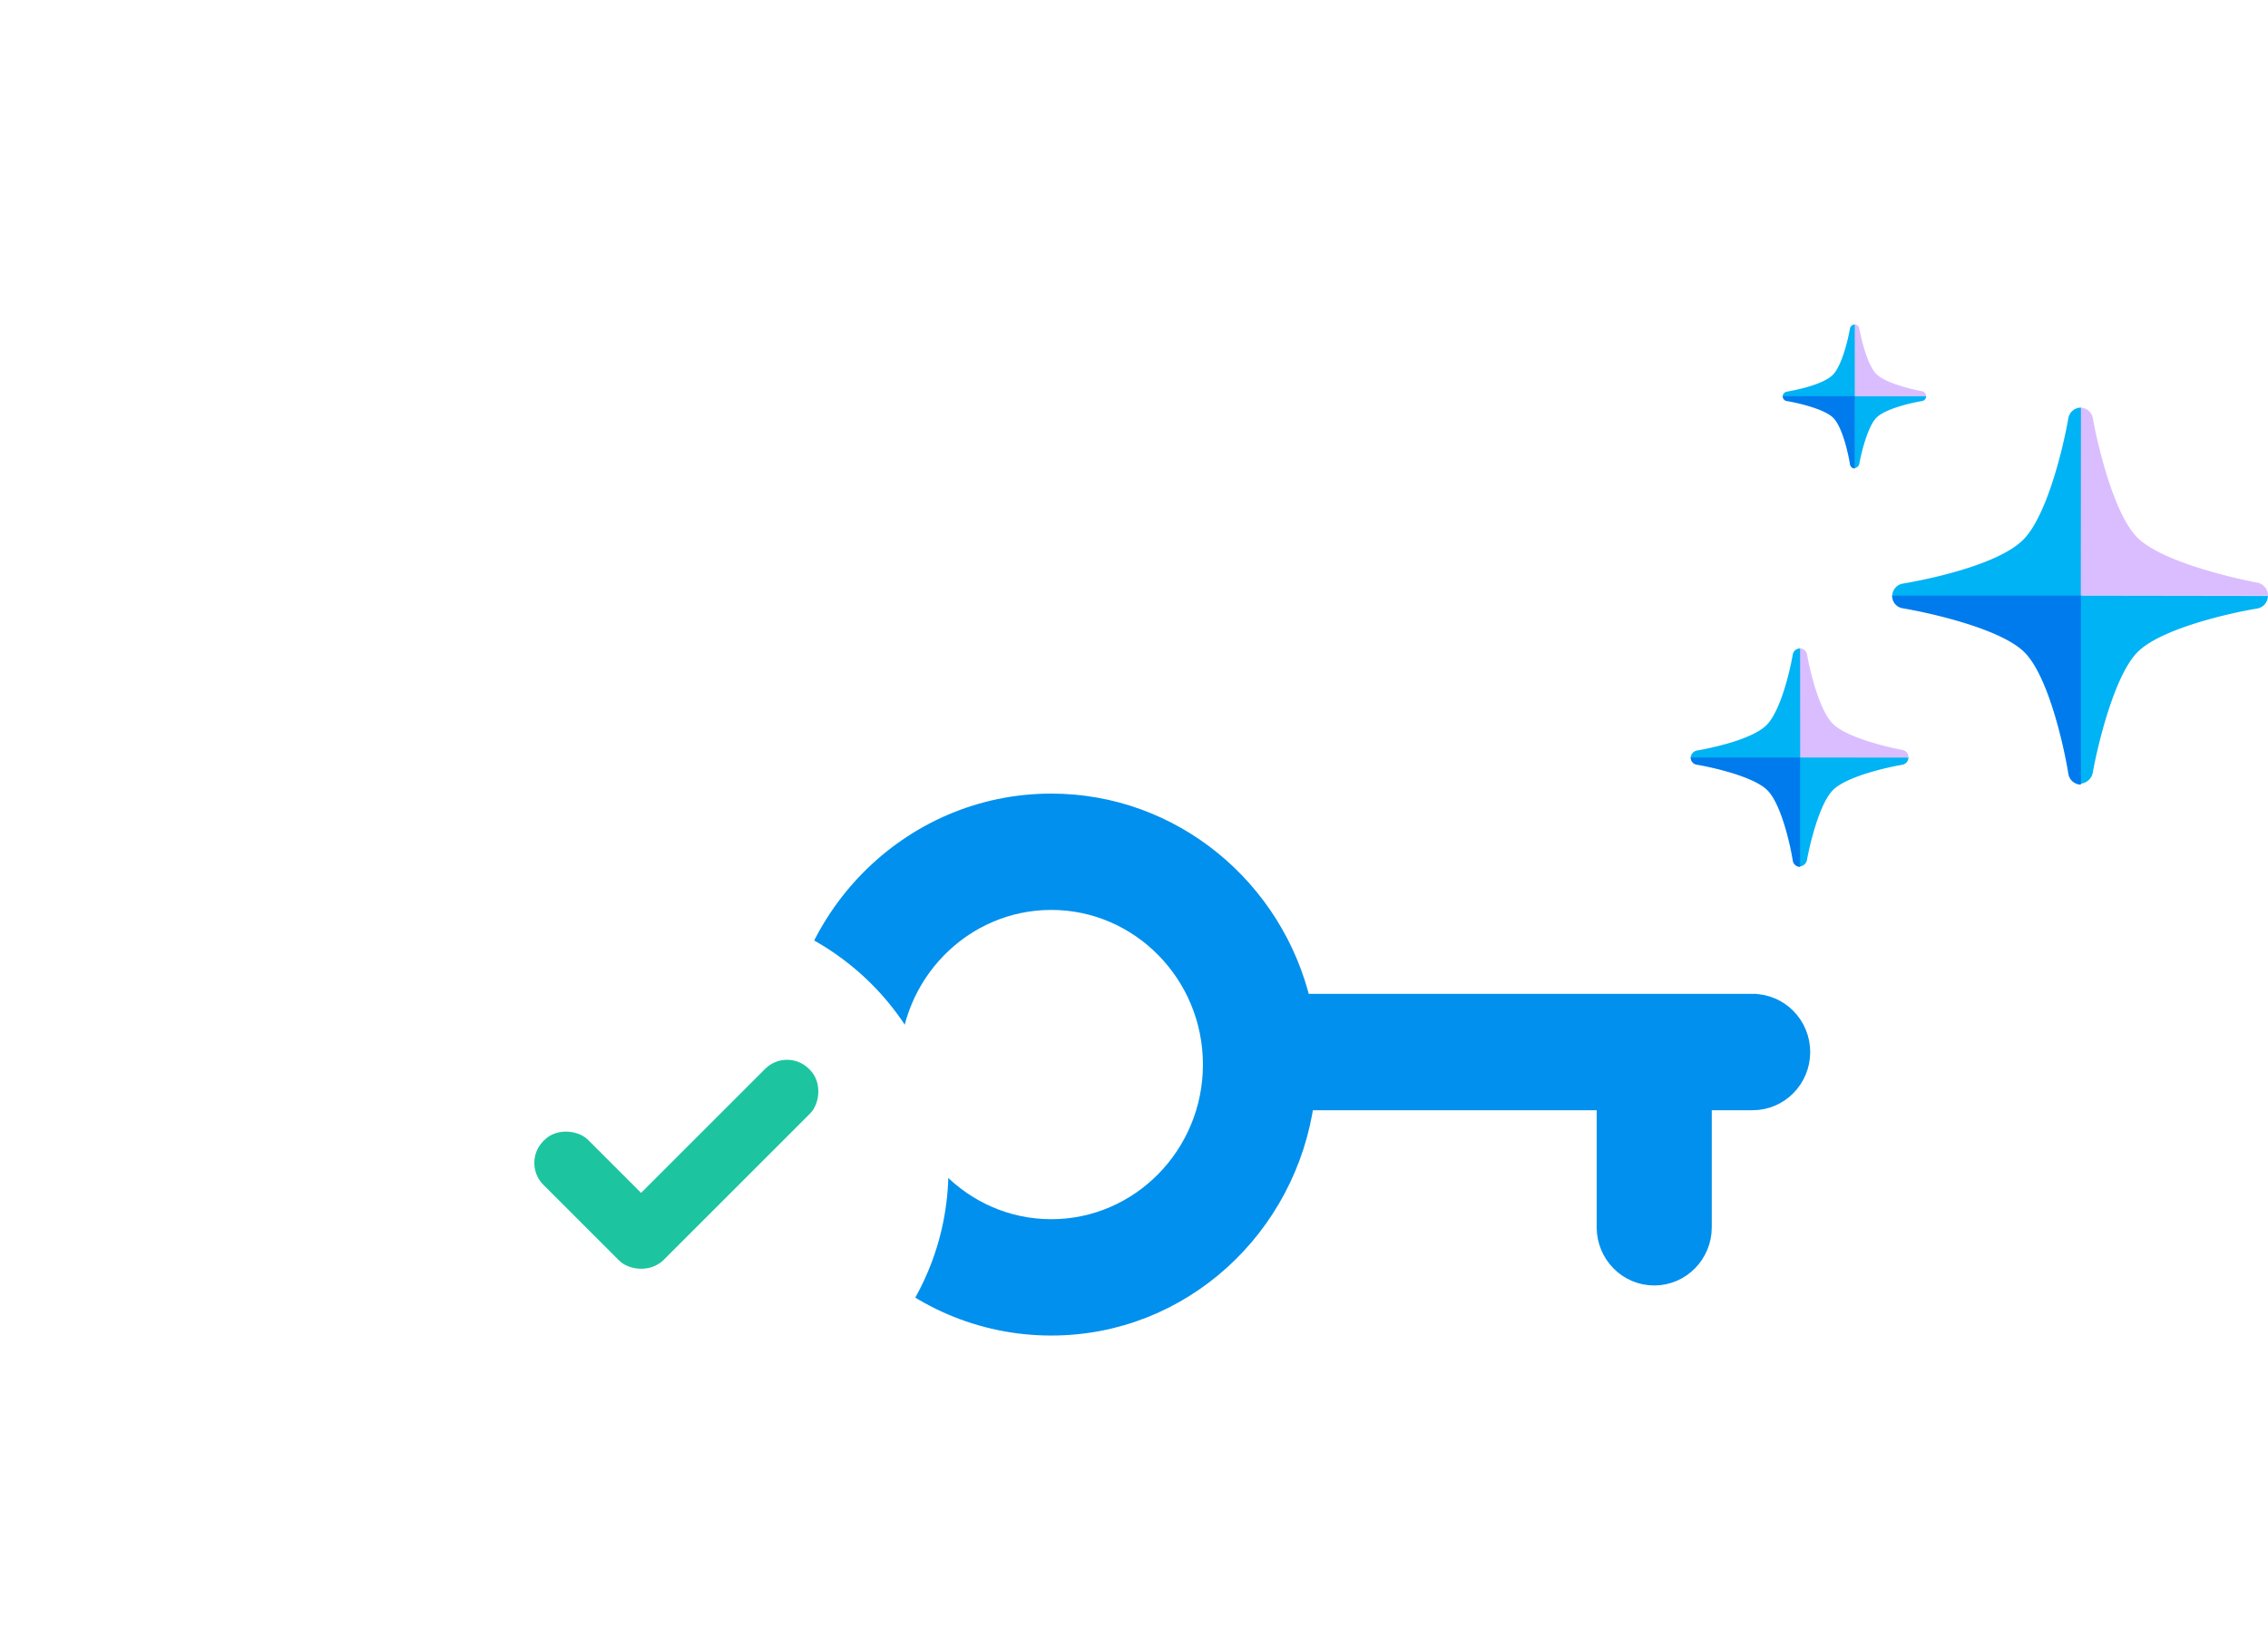 <svg xmlns="http://www.w3.org/2000/svg" width="220" height="158" fill="none"><g filter="url(#a)"><path fill="#fff" d="M147.886 50.891c-.194 0-.386.01-.579.015l.001-.015c0-17.06-13.865-30.891-30.967-30.891-13.889 0-25.641 9.12-29.568 21.684a21.272 21.272 0 0 0-9.922-2.443c-11.78 0-21.329 9.526-21.329 21.276 0 1.915.258 3.768.733 5.533a17.216 17.216 0 0 0-6.995-1.486c-9.532 0-17.26 7.709-17.26 17.218C32 91.292 39.728 99 49.26 99h98.626C161.204 99 172 88.23 172 74.945s-10.796-24.054-24.114-24.054Z"/></g><circle cx="99.881" cy="102.454" r="18.428" fill="#fff"/><path fill="#0190ED" stroke="#0190ED" stroke-width="2" d="M170.012 97.433h-43.841C123.566 86.316 113.718 78 101.975 78c-13.733 0-24.873 11.362-24.873 25.292 0 13.93 11.14 25.292 24.873 25.292 12.583 0 22.86-9.567 24.519-21.863h29.388v12.36c0 2.548 2.036 4.644 4.581 4.644 2.545 0 4.581-2.096 4.581-4.644v-12.36h4.968c2.546 0 4.581-2.097 4.581-4.644s-2.035-4.644-4.581-4.644Zm-68.037 21.863c-8.647 0-15.712-7.163-15.712-16.004 0-8.841 7.065-16.005 15.712-16.005 8.646 0 15.711 7.164 15.711 16.005s-7.065 16.004-15.711 16.004Z"/><path fill="#DABDFF" fill-rule="evenodd" d="M185.127 73.49a.719.719 0 0 0-.586-.727c-1.432-.259-5.387-1.193-6.738-2.523-1.35-1.33-2.264-5.285-2.514-6.737a.715.715 0 0 0-.723-.587V73.49h10.561Z" clip-rule="evenodd"/><path fill="#00B3F4" fill-rule="evenodd" d="M174.612 62.916a.726.726 0 0 0-.714.608c-.242 1.423-1.13 5.314-2.468 6.754-1.338 1.44-5.314 2.277-6.839 2.549a.731.731 0 0 0-.591.726h10.62l-.008-10.637Z" clip-rule="evenodd"/><path fill="#00B3F4" fill-rule="evenodd" d="M174.555 73.49v10.574a.759.759 0 0 0 .722-.608c.259-1.448 1.194-5.463 2.523-6.797 1.33-1.334 5.289-2.213 6.721-2.455a.722.722 0 0 0 .603-.705l-10.569-.009Z" clip-rule="evenodd"/><path fill="#007BED" fill-rule="evenodd" d="M164 73.49a.69.69 0 0 0 .608.71c1.444.246 5.472 1.13 6.822 2.468 1.351 1.338 2.226 5.31 2.469 6.822a.723.723 0 0 0 .713.625v-10.62L164 73.49Z" clip-rule="evenodd"/><path fill="#DABDFF" fill-rule="evenodd" d="M219.999 57.796a1.262 1.262 0 0 0-1.009-1.257c-2.472-.47-9.298-2.055-11.63-4.35-2.331-2.293-3.908-9.12-4.353-11.63a1.24 1.24 0 0 0-1.253-1.008v18.245h18.245Z" clip-rule="evenodd"/><path fill="#00B3F4" fill-rule="evenodd" d="M201.854 39.55a1.24 1.24 0 0 0-1.225 1.047c-.422 2.458-1.951 9.172-4.264 11.658-2.313 2.486-9.153 3.927-11.799 4.372a1.258 1.258 0 0 0-1.023 1.258h18.297l.014-18.334Z" clip-rule="evenodd"/><path fill="#00B3F4" fill-rule="evenodd" d="M201.754 57.795V76.04a1.31 1.31 0 0 0 1.243-1.046c.446-2.5 2.06-9.425 4.354-11.729 2.294-2.303 9.125-3.819 11.602-4.222a1.246 1.246 0 0 0 1.036-1.22l-18.235-.028Z" clip-rule="evenodd"/><path fill="#007BED" fill-rule="evenodd" d="M183.543 57.795a1.208 1.208 0 0 0 1.051 1.23c2.487.421 9.439 1.941 11.771 4.254 2.332 2.313 3.842 9.163 4.265 11.776a1.239 1.239 0 0 0 1.224 1.074V57.795h-18.311Z" clip-rule="evenodd"/><path fill="#DABDFF" fill-rule="evenodd" d="M186.841 38.443a.485.485 0 0 0-.382-.48c-.947-.17-3.552-.782-4.439-1.66-.888-.88-1.491-3.48-1.666-4.44a.468.468 0 0 0-.471-.383v6.963h6.958Z" clip-rule="evenodd"/><path fill="#00B3F4" fill-rule="evenodd" d="M179.918 31.484a.478.478 0 0 0-.471.4c-.158.938-.744 3.5-1.623 4.447-.88.948-3.501 1.5-4.507 1.674a.478.478 0 0 0-.391.476h6.992v-6.997Z" clip-rule="evenodd"/><path fill="#00B3F4" fill-rule="evenodd" d="M179.883 38.443v6.967a.499.499 0 0 0 .471-.4c.175-.955.786-3.597 1.666-4.485.879-.888 3.483-1.457 4.426-1.614a.473.473 0 0 0 .395-.468h-6.958Z" clip-rule="evenodd"/><path fill="#007BED" fill-rule="evenodd" d="M172.926 38.443a.461.461 0 0 0 .404.472c.947.157 3.602.74 4.494 1.623.892.883 1.466 3.5 1.623 4.494a.481.481 0 0 0 .471.425v-7.014h-6.992Z" clip-rule="evenodd"/><g filter="url(#b)"><circle cx="66.5" cy="111.5" r="25.5" fill="#fff"/></g><rect width="5.147" height="15.376" x="51.293" y="112.834" fill="#1CC5A0" stroke="#1CC5A0" rx="2.5" transform="rotate(-45 51.293 112.834)"/><rect width="5.147" height="24.932" x="76.344" y="102.293" fill="#1CC5A0" stroke="#1CC5A0" rx="2.5" transform="rotate(45 76.344 102.293)"/><defs><filter id="a" width="204" height="143" x="0" y="-14" color-interpolation-filters="sRGB" filterUnits="userSpaceOnUse"><feFlood flood-opacity="0" result="BackgroundImageFix"/><feColorMatrix in="SourceAlpha" result="hardAlpha" values="0 0 0 0 0 0 0 0 0 0 0 0 0 0 0 0 0 0 127 0"/><feOffset dy="-2"/><feGaussianBlur stdDeviation="16"/><feComposite in2="hardAlpha" operator="out"/><feColorMatrix values="0 0 0 0 0 0 0 0 0 0.565 0 0 0 0 0.929 0 0 0 0.12 0"/><feBlend in2="BackgroundImageFix" result="effect1_dropShadow_2806_44715"/><feBlend in="SourceGraphic" in2="effect1_dropShadow_2806_44715" result="shape"/></filter><filter id="b" width="115" height="115" x="9" y="56" color-interpolation-filters="sRGB" filterUnits="userSpaceOnUse"><feFlood flood-opacity="0" result="BackgroundImageFix"/><feColorMatrix in="SourceAlpha" result="hardAlpha" values="0 0 0 0 0 0 0 0 0 0 0 0 0 0 0 0 0 0 127 0"/><feOffset dy="2"/><feGaussianBlur stdDeviation="16"/><feComposite in2="hardAlpha" operator="out"/><feColorMatrix values="0 0 0 0 0 0 0 0 0 0.565 0 0 0 0 0.929 0 0 0 0.12 0"/><feBlend in2="BackgroundImageFix" result="effect1_dropShadow_2806_44715"/><feBlend in="SourceGraphic" in2="effect1_dropShadow_2806_44715" result="shape"/></filter></defs></svg>
